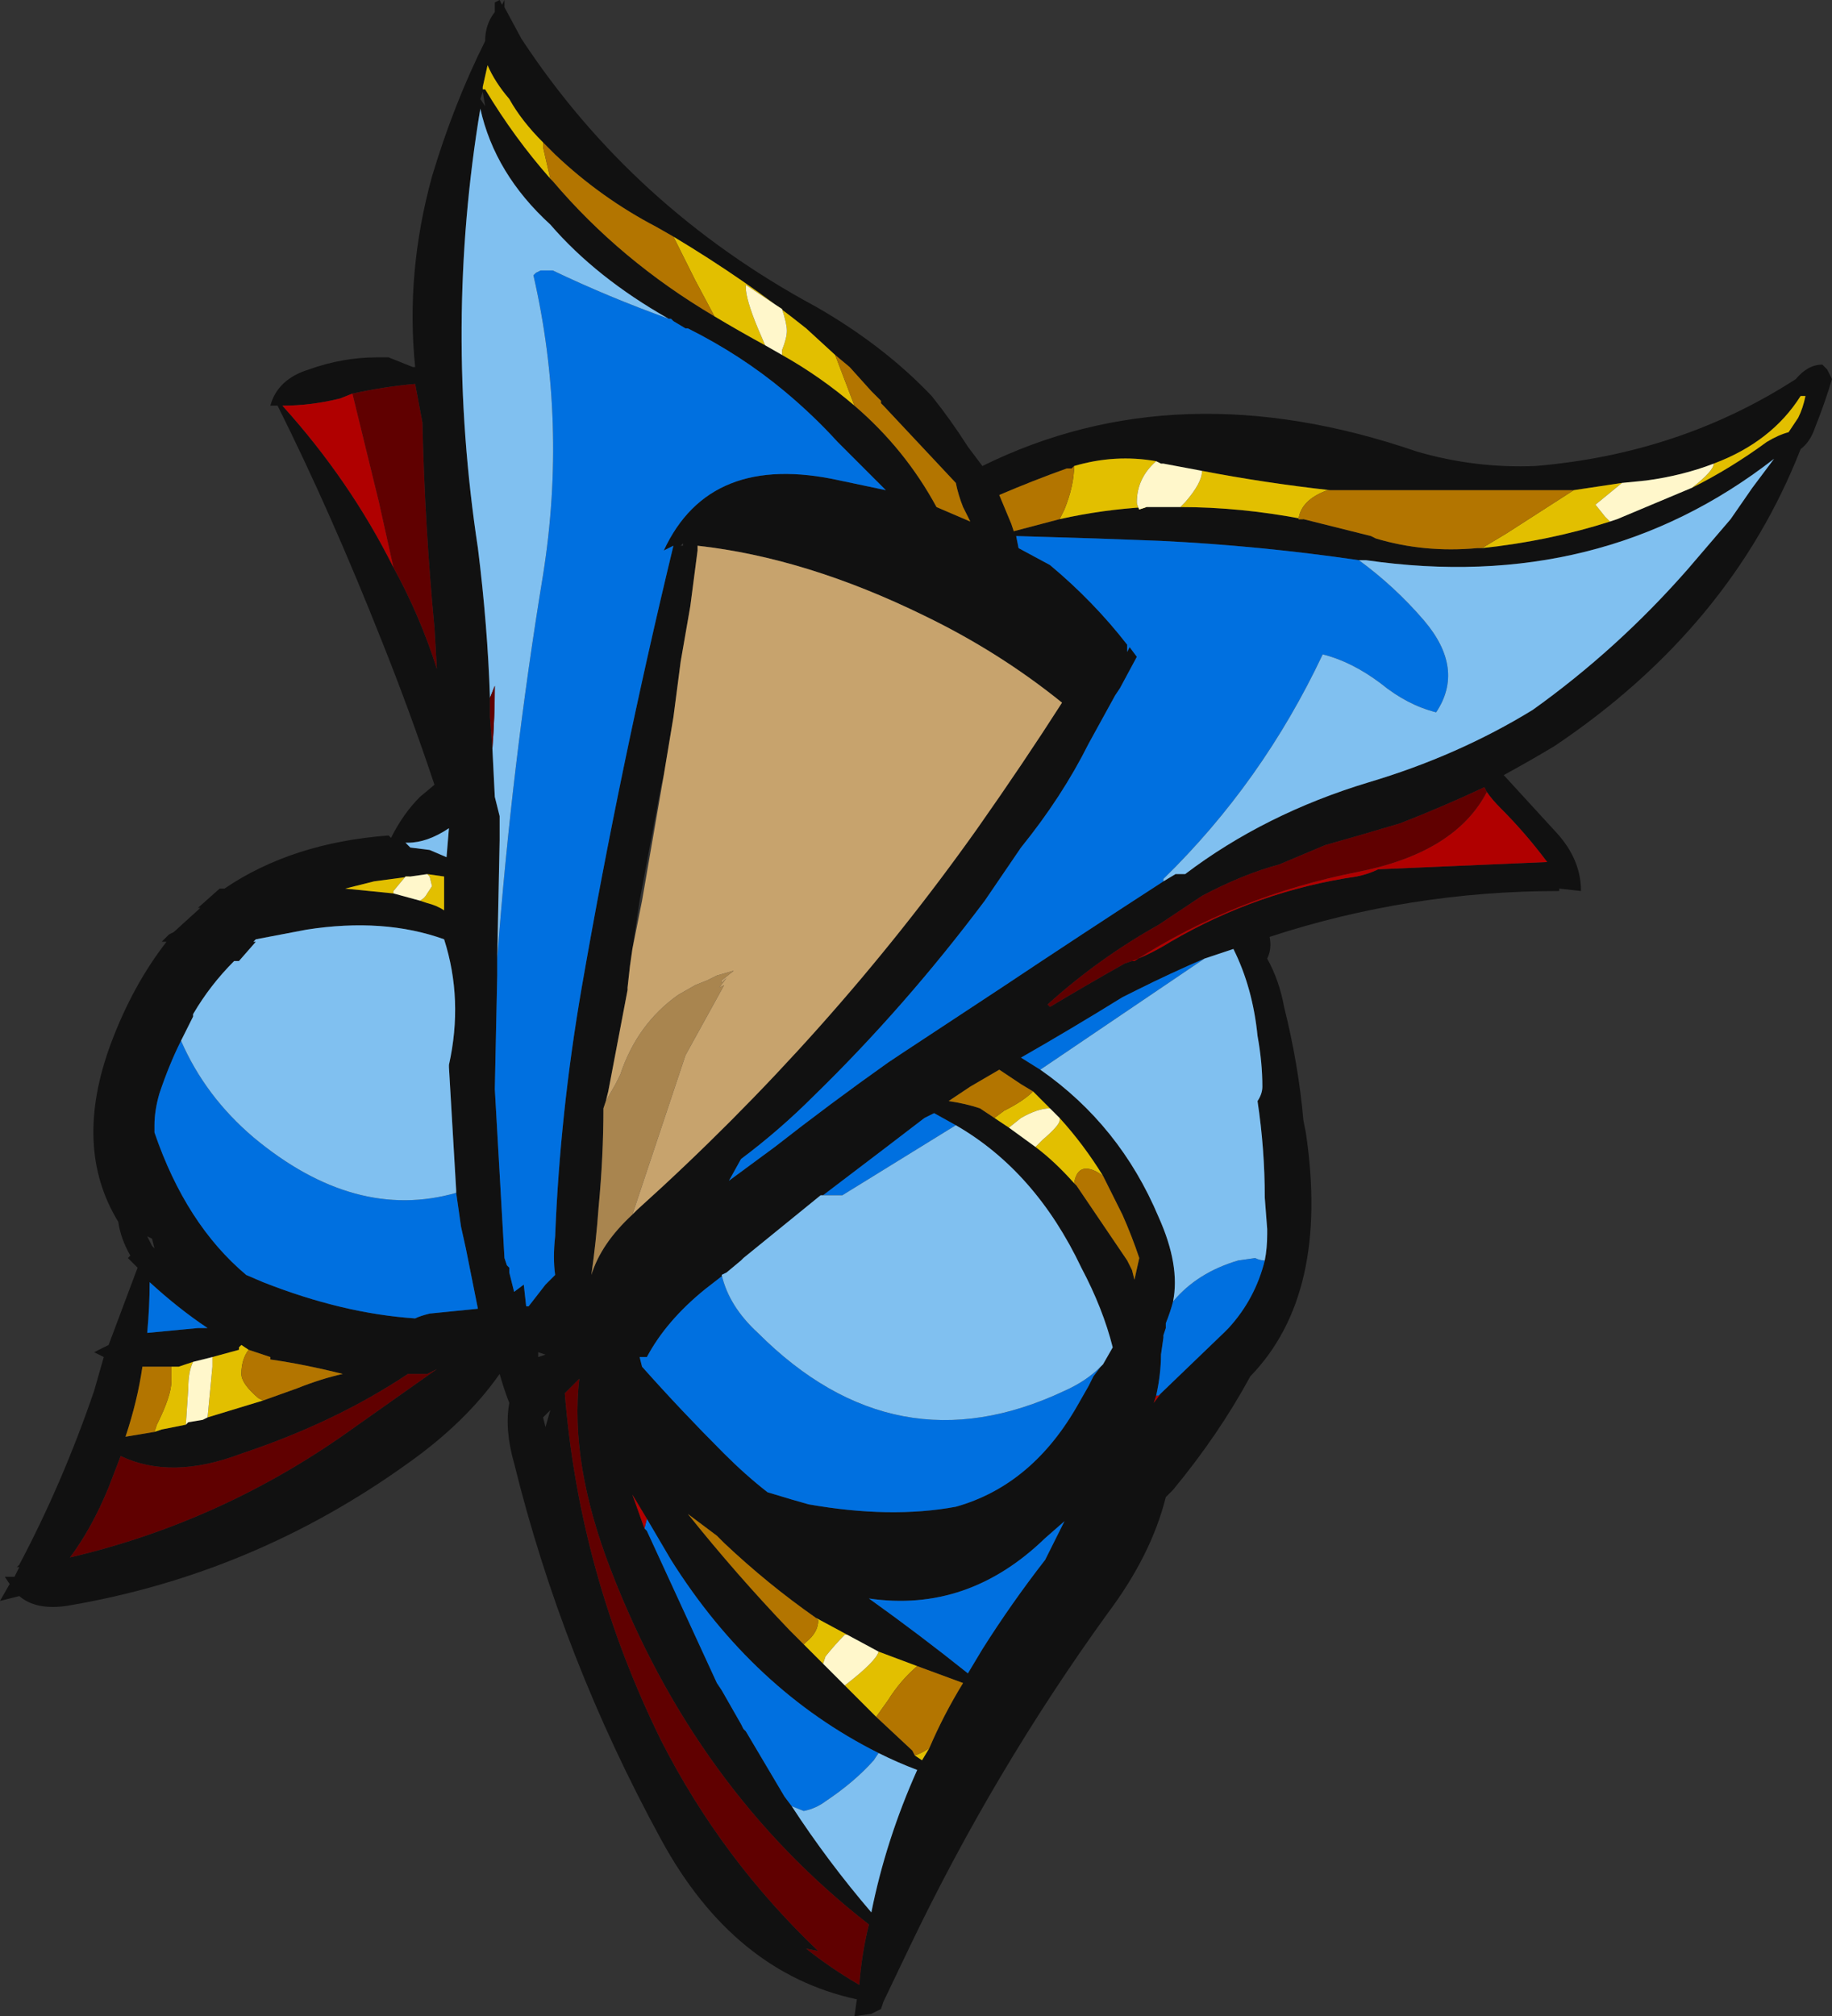 <?xml version="1.0" encoding="UTF-8" standalone="no"?>
<svg xmlns:ffdec="https://www.free-decompiler.com/flash" xmlns:xlink="http://www.w3.org/1999/xlink" ffdec:objectType="frame" height="292.25px" width="265.65px" xmlns="http://www.w3.org/2000/svg">
  <rect width="100%" height="100%" fill="#333333" stroke="none"/>
  <g transform="matrix(1.0, 0.0, 0.0, 1.0, 128.1, 163.8)">
    <use ffdec:characterId="488" height="41.75" transform="matrix(7.0, 0.0, 0.0, 7.0, -128.1, -163.8)" width="37.95" xlink:href="#shape0"/>
  </g>
  <defs>
    <g id="shape0" transform="matrix(1.0, 0.0, 0.0, 1.0, 18.3, 23.4)">
      <path d="M16.75 -13.3 Q17.55 -13.7 18.3 -14.25 18.55 -14.4 18.75 -14.45 L18.95 -14.75 Q19.05 -14.95 19.1 -15.2 L19.0 -15.2 Q18.4 -14.25 17.2 -13.8 16.55 -13.55 15.8 -13.45 L15.3 -13.4 14.3 -13.25 9.25 -13.25 Q7.9 -13.4 6.6 -13.65 L5.8 -13.8 5.75 -13.8 5.65 -13.85 Q4.8 -14.0 3.95 -13.75 L3.9 -13.7 3.8 -13.7 Q3.1 -13.45 2.4 -13.15 L2.65 -12.55 2.7 -12.4 3.65 -12.65 Q4.55 -12.85 5.45 -12.9 L6.15 -12.9 Q7.4 -12.9 8.7 -12.65 L10.1 -12.3 10.2 -12.25 Q11.2 -11.95 12.3 -12.05 L12.4 -12.05 Q13.8 -12.2 15.05 -12.6 L15.2 -12.65 16.75 -13.3 M19.65 -15.55 Q19.5 -15.05 19.3 -14.55 19.2 -14.25 19.0 -14.1 17.55 -10.4 13.9 -7.95 13.4 -7.65 12.85 -7.35 L13.95 -6.15 Q14.45 -5.6 14.45 -4.95 L14.0 -5.0 14.0 -4.95 Q10.9 -4.95 8.0 -4.0 8.05 -3.75 7.95 -3.55 8.2 -3.1 8.3 -2.55 8.6 -1.35 8.7 -0.2 L8.75 0.05 Q9.25 3.4 7.6 5.1 6.95 6.3 6.0 7.45 L5.85 7.6 Q5.55 8.8 4.65 10.0 2.3 13.25 0.55 16.9 L0.0 18.05 -0.05 18.2 -0.25 18.3 -0.6 18.35 -0.55 18.0 Q-3.1 17.45 -4.6 14.7 -6.65 10.95 -7.65 6.9 -7.85 6.2 -7.75 5.65 -7.85 5.4 -7.95 5.05 -8.65 6.05 -9.85 6.9 -13.05 9.2 -16.9 9.85 -17.55 9.95 -17.9 9.65 L-18.3 9.75 -18.1 9.4 -18.2 9.25 -18.0 9.25 -17.9 9.05 -17.95 9.05 -17.9 9.0 Q-17.0 7.3 -16.35 5.4 L-16.15 4.7 -16.35 4.6 -16.05 4.45 -15.45 2.85 -15.65 2.65 -15.6 2.6 Q-15.8 2.25 -15.85 1.9 -16.8 0.35 -16.0 -1.8 -15.55 -3.0 -14.85 -3.9 L-14.95 -3.9 -14.8 -4.05 -14.7 -4.1 -14.15 -4.6 -14.2 -4.6 -13.75 -5.0 -13.65 -5.0 Q-12.25 -5.95 -10.25 -6.1 L-10.2 -6.05 Q-9.95 -6.55 -9.6 -6.9 L-9.3 -7.15 Q-9.8 -8.65 -10.4 -10.15 -11.45 -12.8 -12.55 -15.0 L-12.7 -15.0 Q-12.55 -15.55 -11.9 -15.75 -11.2 -16.0 -10.5 -16.0 L-10.25 -16.0 -9.75 -15.8 -9.7 -15.8 Q-9.9 -17.75 -9.35 -19.75 -8.9 -21.25 -8.25 -22.55 -8.25 -22.9 -8.05 -23.15 L-8.05 -23.35 -7.95 -23.4 -7.9 -23.3 -7.85 -23.4 -7.85 -23.25 -7.5 -22.6 Q-5.2 -19.1 -1.4 -17.05 0.0 -16.25 1.0 -15.2 1.4 -14.7 1.75 -14.15 L2.05 -13.75 Q6.1 -15.75 11.05 -14.05 12.25 -13.7 13.5 -13.75 16.5 -14.0 18.9 -15.55 19.15 -15.85 19.45 -15.85 L19.55 -15.75 19.65 -15.55 M5.8 -5.15 L6.05 -5.3 6.25 -5.3 Q7.9 -6.55 10.05 -7.2 11.9 -7.75 13.45 -8.7 15.2 -9.95 16.65 -11.6 L17.55 -12.65 18.0 -13.3 18.45 -13.9 Q14.85 -11.1 10.0 -11.8 L9.85 -11.8 Q7.8 -12.1 5.75 -12.2 L4.4 -12.25 2.75 -12.3 2.8 -12.05 3.45 -11.7 Q4.35 -10.95 5.05 -10.05 L5.05 -9.9 5.1 -10.0 5.25 -9.8 4.9 -9.15 4.8 -9.0 4.25 -8.0 Q3.7 -6.9 2.85 -5.85 L2.1 -4.75 Q0.45 -2.55 -1.45 -0.7 -2.15 0.0 -2.95 0.6 L-3.2 1.05 -2.25 0.35 Q-1.1 -0.55 0.1 -1.4 L0.4 -1.6 2.45 -2.95 Q4.1 -4.05 5.8 -5.15 M-0.6 -15.0 Q0.45 -14.1 1.1 -12.9 L1.8 -12.6 1.65 -12.9 Q1.55 -13.15 1.5 -13.4 L0.0 -15.0 -0.05 -15.05 -0.05 -15.1 -0.25 -15.3 -0.7 -15.8 -1.0 -16.05 -1.6 -16.6 Q-2.85 -17.6 -4.35 -18.5 L-4.7 -18.7 Q-5.85 -19.3 -6.8 -20.2 L-7.05 -20.45 Q-7.5 -20.9 -7.75 -21.35 -8.05 -21.7 -8.2 -22.05 L-8.3 -21.6 -8.3 -21.55 -8.25 -21.55 Q-7.65 -20.55 -6.9 -19.7 L-6.85 -19.65 Q-5.45 -18.0 -3.5 -16.85 -3.0 -16.55 -2.45 -16.25 L-2.1 -16.05 Q-1.3 -15.6 -0.6 -15.0 M-5.2 1.75 L-5.1 1.65 Q-1.1 -1.95 1.95 -6.25 2.9 -7.6 3.7 -8.85 2.4 -9.9 0.85 -10.65 -1.6 -11.85 -3.85 -12.1 L-3.85 -12.0 -4.0 -10.85 -4.2 -9.7 -4.35 -8.55 -4.55 -7.35 -4.6 -7.15 -5.05 -4.75 -5.2 -3.75 -5.25 -3.4 -5.3 -2.95 -5.3 -2.9 -5.7 -0.8 -5.75 -0.6 -5.8 -0.45 Q-5.8 0.55 -5.9 1.6 -5.95 2.3 -6.05 3.0 -5.85 2.35 -5.2 1.75 M1.5 -0.1 L1.05 -0.35 0.85 -0.25 0.0 0.4 -1.25 1.35 -1.3 1.35 -2.9 2.65 -2.95 2.7 -3.25 2.95 -3.7 3.3 Q-4.5 3.95 -4.9 4.7 L-5.05 4.7 -5.0 4.9 Q-4.2 5.8 -3.3 6.7 -2.85 7.15 -2.4 7.5 L-1.9 7.65 -1.55 7.75 Q0.15 8.05 1.5 7.8 3.1 7.35 4.05 5.65 L4.25 5.3 4.35 5.1 4.5 4.9 4.55 4.85 4.75 4.5 Q4.55 3.7 4.1 2.85 3.15 0.85 1.5 -0.1 M2.3 -0.25 L2.6 -0.05 3.15 0.35 Q3.55 0.65 3.95 1.1 L4.0 1.15 5.05 2.7 5.15 2.9 5.2 3.1 5.3 2.65 Q5.15 2.2 4.95 1.75 L4.55 0.95 Q4.15 0.3 3.65 -0.25 L3.45 -0.45 3.1 -0.8 2.85 -0.95 2.4 -1.25 1.8 -0.9 1.35 -0.6 Q1.7 -0.55 2.0 -0.45 L2.3 -0.25 M6.65 -3.55 Q5.95 -3.25 5.25 -2.9 L4.95 -2.75 Q3.9 -2.1 2.85 -1.5 L3.25 -1.25 Q4.9 -0.1 5.7 1.8 6.15 2.8 6.0 3.55 5.95 3.75 5.85 4.0 L5.85 4.1 5.8 4.25 5.8 4.3 5.75 4.65 Q5.75 5.05 5.65 5.5 L5.6 5.65 5.75 5.45 7.05 4.2 7.15 4.1 Q7.7 3.5 7.9 2.7 7.95 2.45 7.95 2.15 L7.95 2.05 7.9 1.4 Q7.9 0.4 7.75 -0.6 7.85 -0.75 7.85 -0.9 7.85 -1.4 7.75 -1.95 7.65 -2.95 7.25 -3.75 L6.65 -3.55 M12.5 -7.0 L12.45 -7.1 Q11.6 -6.7 10.7 -6.35 L9.85 -6.1 9.15 -5.9 8.2 -5.5 Q7.45 -5.3 6.6 -4.85 L5.7 -4.25 Q4.45 -3.55 3.4 -2.6 L3.45 -2.55 Q4.2 -3.0 5.0 -3.45 L5.15 -3.5 Q5.55 -3.65 5.95 -3.9 7.75 -4.95 9.8 -5.25 10.05 -5.3 10.25 -5.4 L13.75 -5.55 Q13.3 -6.15 12.8 -6.65 12.6 -6.85 12.5 -7.0 M3.75 8.1 L3.35 8.45 Q1.75 10.0 -0.3 9.7 0.75 10.45 1.75 11.25 L2.05 10.75 Q2.65 9.8 3.35 8.9 3.55 8.5 3.75 8.1 M0.65 12.95 L0.8 13.05 0.95 12.8 Q1.25 12.1 1.65 11.45 L0.7 11.1 -0.1 10.8 -0.75 10.45 -1.4 10.1 Q-2.4 9.4 -3.3 8.55 L-3.45 8.4 -4.05 7.95 Q-3.05 9.2 -1.95 10.35 L-1.65 10.65 -1.25 11.05 -0.8 11.5 -0.15 12.15 0.6 12.85 0.65 12.95 M-8.25 -21.2 L-8.3 -21.5 -8.35 -21.35 -8.25 -21.2 M-4.45 -16.8 Q-5.95 -17.65 -6.9 -18.75 -8.05 -19.8 -8.35 -21.15 -9.1 -16.65 -8.4 -12.05 -8.2 -10.45 -8.15 -8.95 L-8.15 -8.55 -8.1 -7.9 -8.05 -6.9 -7.95 -6.5 -7.95 -6.0 -8.0 -3.55 -8.0 -3.2 -8.05 -0.85 -7.85 2.65 -7.8 2.8 -7.75 2.85 -7.75 2.95 -7.65 3.35 -7.45 3.2 -7.4 3.65 -7.35 3.65 -7.0 3.2 -6.8 3.0 Q-6.85 2.65 -6.8 2.2 -6.7 -0.35 -6.25 -2.95 -5.45 -7.55 -4.35 -12.1 L-4.55 -12.0 Q-3.6 -14.05 -0.9 -13.45 L0.05 -13.25 -0.95 -14.25 Q-1.45 -14.8 -2.05 -15.3 -2.95 -16.05 -4.05 -16.6 L-4.1 -16.6 -4.35 -16.75 -4.4 -16.8 -4.45 -16.8 M-11.0 -15.25 L-11.25 -15.15 Q-11.85 -15.0 -12.45 -15.0 -11.05 -13.45 -10.15 -11.65 -9.6 -10.65 -9.25 -9.55 L-9.3 -10.4 Q-9.5 -12.5 -9.55 -14.65 L-9.7 -15.45 Q-10.3 -15.4 -11.0 -15.25 M-8.85 1.3 L-8.85 1.25 -9.0 -1.3 -9.0 -1.35 Q-8.7 -2.7 -9.1 -3.95 -10.35 -4.4 -11.95 -4.15 L-13.0 -3.95 -13.05 -3.9 -13.0 -3.9 -13.35 -3.5 -13.45 -3.5 Q-13.95 -3.0 -14.3 -2.4 L-14.3 -2.35 -14.55 -1.85 Q-14.8 -1.35 -15.0 -0.75 -15.1 -0.4 -15.1 -0.1 L-15.1 0.05 Q-14.45 1.95 -13.2 3.0 L-12.85 3.15 Q-11.2 3.8 -9.7 3.9 -9.6 3.85 -9.4 3.8 L-8.4 3.7 -8.65 2.45 -8.75 2.0 -8.85 1.3 M-4.15 -12.15 L-4.15 -12.1 -4.2 -12.1 -4.15 -12.15 M-9.4 -5.8 L-9.05 -5.65 -9.0 -6.25 Q-9.45 -5.95 -9.85 -5.95 L-9.9 -5.95 -9.8 -5.85 -9.4 -5.8 M-9.8 -5.25 L-10.55 -5.15 -11.15 -5.0 -10.15 -4.9 -9.6 -4.75 -9.45 -4.7 Q-9.25 -4.65 -9.1 -4.55 L-9.1 -5.25 -9.45 -5.3 -9.8 -5.25 M-9.25 4.95 L-9.45 5.05 -9.85 5.05 Q-11.35 6.05 -13.3 6.7 -14.75 7.25 -15.8 6.75 L-16.05 7.4 Q-16.4 8.25 -16.85 8.85 -13.65 8.1 -10.95 6.15 L-9.25 4.95 M-7.15 4.7 L-7.0 4.65 -7.15 4.6 -7.15 4.7 M-7.0 6.15 L-6.9 5.8 -7.05 5.95 -7.0 6.15 M-6.6 5.45 Q-6.3 9.2 -4.6 12.65 -3.35 15.1 -1.35 17.0 L-1.6 16.95 Q-1.1 17.35 -0.5 17.7 -0.45 17.05 -0.3 16.45 -3.9 13.65 -5.65 9.1 -6.5 6.9 -6.3 5.15 L-6.6 5.45 M-4.9 8.05 L-5.2 7.55 -4.95 8.25 -4.9 8.3 -3.45 11.45 -3.35 11.6 -2.95 12.3 -2.9 12.4 -2.85 12.45 -2.05 13.8 -1.9 14.0 Q-1.15 15.15 -0.25 16.2 0.05 14.7 0.7 13.25 0.3 13.1 -0.1 12.9 -2.7 11.6 -4.4 8.9 L-4.9 8.05 M-15.15 2.25 L-15.25 2.2 -15.15 2.4 -15.1 2.45 -15.15 2.25 M-15.1 6.25 L-14.95 6.2 -14.45 6.1 -14.4 6.05 -14.1 6.0 -14.0 5.95 -12.85 5.6 -12.15 5.35 Q-11.65 5.15 -11.2 5.05 -12.0 4.85 -12.7 4.75 L-12.7 4.7 -13.15 4.55 -13.3 4.45 -13.35 4.5 -13.35 4.55 -13.9 4.7 -14.3 4.8 -14.6 4.9 -14.75 4.9 -15.35 4.9 Q-15.45 5.6 -15.7 6.35 L-15.1 6.25 M-14.0 4.1 Q-14.6 3.7 -15.2 3.15 -15.2 3.65 -15.25 4.2 L-14.2 4.1 -14.0 4.1" fill="#111111" fill-rule="evenodd" stroke="none"/>
      <path d="M9.85 -11.8 Q10.6 -11.25 11.2 -10.55 12.05 -9.55 11.45 -8.65 10.85 -8.8 10.3 -9.25 9.7 -9.7 9.1 -9.85 7.85 -7.2 5.8 -5.2 L5.8 -5.15 Q4.1 -4.05 2.45 -2.95 L0.4 -1.6 0.1 -1.4 Q-1.1 -0.55 -2.25 0.35 L-3.2 1.05 -2.95 0.6 Q-2.15 0.0 -1.45 -0.7 0.45 -2.55 2.1 -4.75 L2.85 -5.85 Q3.7 -6.9 4.25 -8.0 L4.8 -9.0 4.9 -9.15 5.25 -9.8 5.1 -10.0 5.05 -9.9 5.05 -10.05 Q4.35 -10.95 3.45 -11.7 L2.8 -12.05 2.75 -12.3 4.4 -12.25 5.75 -12.2 Q7.8 -12.1 9.85 -11.8 M-1.3 1.35 L-1.25 1.35 0.0 0.4 0.85 -0.25 1.05 -0.35 1.5 -0.1 -0.85 1.35 -1.3 1.35 M4.5 4.9 L4.35 5.1 4.25 5.3 4.05 5.65 Q3.1 7.35 1.5 7.8 0.15 8.05 -1.55 7.75 L-1.9 7.65 -2.4 7.5 Q-2.85 7.15 -3.3 6.7 -4.2 5.8 -5.0 4.9 L-5.05 4.7 -4.9 4.7 Q-4.5 3.95 -3.7 3.3 L-3.25 2.95 -3.35 3.0 Q-3.2 3.65 -2.6 4.2 0.25 7.05 3.75 5.4 4.2 5.2 4.5 4.9 M3.25 -1.25 L2.85 -1.5 Q3.9 -2.1 4.95 -2.75 L5.25 -2.9 Q5.95 -3.25 6.65 -3.55 L3.25 -1.25 M7.9 2.7 Q7.7 3.5 7.15 4.1 L7.05 4.2 5.75 5.45 5.7 5.5 5.65 5.5 Q5.75 5.05 5.75 4.65 L5.8 4.3 5.8 4.25 5.85 4.1 5.85 4.0 Q5.95 3.75 6.0 3.55 6.5 2.95 7.35 2.7 L7.7 2.65 Q7.8 2.7 7.9 2.7 M3.75 8.1 Q3.55 8.5 3.35 8.9 2.65 9.8 2.05 10.75 L1.75 11.25 Q0.75 10.45 -0.3 9.7 1.75 10.0 3.35 8.45 L3.75 8.1 M-8.0 -3.55 Q-7.7 -7.55 -7.05 -11.5 -6.55 -14.65 -7.25 -17.7 L-7.2 -17.75 -7.1 -17.8 -6.85 -17.8 Q-5.7 -17.25 -4.45 -16.8 L-4.4 -16.8 -4.35 -16.75 -4.1 -16.6 -4.05 -16.6 Q-2.95 -16.05 -2.05 -15.3 -1.45 -14.8 -0.95 -14.25 L0.05 -13.25 -0.9 -13.45 Q-3.6 -14.05 -4.55 -12.0 L-4.35 -12.1 Q-5.45 -7.55 -6.25 -2.95 -6.7 -0.35 -6.8 2.2 -6.85 2.65 -6.8 3.0 L-7.0 3.2 -7.35 3.65 -7.4 3.65 -7.45 3.2 -7.65 3.35 -7.75 2.95 -7.75 2.85 -7.8 2.8 -7.85 2.65 -8.05 -0.85 -8.0 -3.2 -8.0 -3.55 M-14.55 -1.85 Q-14.05 -0.7 -13.05 0.15 -10.95 1.9 -8.85 1.3 L-8.75 2.0 -8.65 2.45 -8.4 3.7 -9.4 3.8 Q-9.6 3.85 -9.7 3.9 -11.2 3.8 -12.85 3.15 L-13.2 3.0 Q-14.45 1.95 -15.1 0.05 L-15.1 -0.1 Q-15.1 -0.4 -15.0 -0.75 -14.8 -1.35 -14.55 -1.85 M-4.95 8.25 L-4.9 8.05 -4.4 8.9 Q-2.7 11.6 -0.1 12.9 L-0.2 13.05 Q-0.6 13.5 -1.2 13.9 -1.4 14.05 -1.65 14.1 L-1.9 14.0 -2.05 13.8 -2.85 12.45 -2.9 12.4 -2.95 12.3 -3.35 11.6 -3.45 11.45 -4.9 8.3 -4.95 8.25 M-14.0 4.1 L-14.2 4.1 -15.25 4.2 Q-15.2 3.65 -15.2 3.15 -14.6 3.7 -14.0 4.1" fill="#0070e0" fill-rule="evenodd" stroke="none"/>
      <path d="M9.85 -11.8 L10.0 -11.8 Q14.85 -11.1 18.45 -13.9 L18.0 -13.3 17.55 -12.65 16.65 -11.6 Q15.2 -9.95 13.45 -8.7 11.9 -7.75 10.05 -7.2 7.9 -6.55 6.25 -5.3 L6.05 -5.3 5.8 -5.15 5.8 -5.2 Q7.85 -7.2 9.1 -9.85 9.7 -9.7 10.3 -9.25 10.85 -8.8 11.45 -8.65 12.05 -9.55 11.2 -10.55 10.6 -11.25 9.85 -11.8 M1.5 -0.1 Q3.15 0.85 4.1 2.85 4.55 3.7 4.75 4.5 L4.55 4.85 4.5 4.9 Q4.2 5.2 3.75 5.4 0.25 7.05 -2.6 4.2 -3.2 3.65 -3.35 3.0 L-3.25 2.95 -2.95 2.7 -2.9 2.65 -1.3 1.35 -0.85 1.35 1.5 -0.1 M3.25 -1.25 L6.65 -3.55 7.25 -3.75 Q7.65 -2.95 7.75 -1.95 7.85 -1.4 7.85 -0.9 7.85 -0.75 7.75 -0.6 7.9 0.4 7.9 1.4 L7.95 2.05 7.95 2.15 Q7.95 2.45 7.9 2.7 7.8 2.7 7.7 2.65 L7.35 2.7 Q6.5 2.95 6.0 3.55 6.15 2.8 5.7 1.8 4.9 -0.1 3.25 -1.25 M-4.45 -16.8 Q-5.7 -17.25 -6.85 -17.8 L-7.1 -17.8 -7.2 -17.75 -7.25 -17.7 Q-6.55 -14.65 -7.05 -11.5 -7.7 -7.55 -8.0 -3.55 L-7.95 -6.0 -7.95 -6.5 -8.05 -6.9 -8.1 -7.9 Q-8.05 -8.55 -8.05 -9.2 L-8.15 -8.95 Q-8.2 -10.45 -8.4 -12.05 -9.1 -16.65 -8.35 -21.15 -8.05 -19.8 -6.9 -18.75 -5.95 -17.65 -4.45 -16.8 M-14.55 -1.85 L-14.3 -2.35 -14.3 -2.4 Q-13.95 -3.0 -13.45 -3.5 L-13.35 -3.5 -13.0 -3.9 -13.05 -3.9 -13.0 -3.95 -11.95 -4.15 Q-10.35 -4.4 -9.1 -3.95 -8.7 -2.7 -9.0 -1.35 L-9.0 -1.3 -8.85 1.25 -8.85 1.3 Q-10.95 1.9 -13.05 0.15 -14.05 -0.7 -14.55 -1.85 M-9.4 -5.8 L-9.8 -5.85 -9.9 -5.95 -9.85 -5.95 Q-9.45 -5.95 -9.0 -6.25 L-9.05 -5.65 -9.4 -5.8 M-1.9 14.0 L-1.65 14.1 Q-1.4 14.05 -1.2 13.9 -0.6 13.5 -0.2 13.05 L-0.1 12.9 Q0.3 13.1 0.7 13.25 0.05 14.7 -0.25 16.2 -1.15 15.15 -1.9 14.0" fill="#80c0f0" fill-rule="evenodd" stroke="none"/>
      <path d="M5.15 -3.5 L5.0 -3.45 Q4.2 -3.0 3.45 -2.55 L3.4 -2.6 Q4.45 -3.55 5.7 -4.25 L6.6 -4.85 Q7.45 -5.3 8.2 -5.5 L9.15 -5.9 9.85 -6.1 10.7 -6.35 Q11.6 -6.7 12.45 -7.1 L12.5 -7.0 Q11.85 -5.75 9.85 -5.35 7.3 -4.85 5.2 -3.5 L5.15 -3.5 M-8.15 -8.95 L-8.05 -9.2 Q-8.05 -8.55 -8.1 -7.9 L-8.15 -8.55 -8.15 -8.95 M-11.0 -15.25 Q-10.3 -15.4 -9.7 -15.45 L-9.55 -14.65 Q-9.5 -12.5 -9.3 -10.4 L-9.25 -9.55 Q-9.6 -10.65 -10.15 -11.65 L-10.45 -13.0 -11.0 -15.25 M-9.25 4.95 L-10.95 6.15 Q-13.65 8.1 -16.85 8.85 -16.4 8.25 -16.05 7.4 L-15.8 6.75 Q-14.75 7.25 -13.3 6.7 -11.35 6.05 -9.85 5.05 L-9.45 5.05 -9.25 4.95 M-6.6 5.45 L-6.3 5.15 Q-6.5 6.9 -5.65 9.1 -3.9 13.65 -0.3 16.45 -0.45 17.05 -0.5 17.7 -1.1 17.35 -1.6 16.95 L-1.35 17.0 Q-3.35 15.1 -4.6 12.65 -6.3 9.2 -6.6 5.45" fill="#600000" fill-rule="evenodd" stroke="none"/>
      <path d="M5.75 5.45 L5.6 5.65 5.65 5.5 5.7 5.5 5.75 5.45 M5.15 -3.5 L5.2 -3.5 Q7.3 -4.85 9.85 -5.35 11.85 -5.75 12.5 -7.0 12.6 -6.85 12.8 -6.65 13.3 -6.15 13.75 -5.55 L10.25 -5.4 Q10.05 -5.3 9.8 -5.25 7.75 -4.95 5.95 -3.9 5.55 -3.65 5.15 -3.5 M-10.15 -11.65 Q-11.05 -13.45 -12.45 -15.0 -11.85 -15.0 -11.25 -15.15 L-11.0 -15.25 -10.45 -13.0 -10.15 -11.65 M-4.9 8.05 L-4.95 8.25 -5.2 7.55 -4.9 8.05" fill="#b00000" fill-rule="evenodd" stroke="none"/>
      <path d="M-5.75 -0.6 L-5.55 -0.95 -5.45 -1.15 Q-5.1 -2.2 -4.25 -2.8 L-3.9 -3.0 -3.65 -3.1 -3.45 -3.2 -3.1 -3.3 -3.35 -3.1 -3.35 -3.05 -3.25 -3.15 -3.4 -2.95 -3.3 -3.0 -4.1 -1.55 -5.2 1.75 Q-5.85 2.35 -6.05 3.0 -5.95 2.3 -5.9 1.6 -5.8 0.55 -5.8 -0.45 L-5.75 -0.6" fill="#a9854f" fill-rule="evenodd" stroke="none"/>
      <path d="M-4.55 -7.35 L-4.35 -8.55 -4.2 -9.7 -4.0 -10.85 -3.85 -12.0 -3.85 -12.1 Q-1.6 -11.85 0.85 -10.65 2.4 -9.9 3.7 -8.85 2.9 -7.6 1.95 -6.25 -1.1 -1.95 -5.1 1.65 L-5.2 1.75 -4.1 -1.55 -3.3 -3.0 -3.4 -2.95 -3.25 -3.15 -3.35 -3.05 -3.35 -3.1 -3.1 -3.3 -3.45 -3.2 -3.65 -3.1 -3.9 -3.0 -4.25 -2.8 Q-5.1 -2.2 -5.45 -1.15 L-5.55 -0.95 -5.75 -0.6 -5.7 -0.8 -5.3 -2.9 -5.3 -2.95 -5.25 -3.4 -5.2 -3.75 -5.0 -4.75 -4.55 -7.35" fill="#c7a36d" fill-rule="evenodd" stroke="none"/>
      <path d="M17.2 -13.8 Q18.4 -14.25 19.0 -15.2 L19.1 -15.2 Q19.05 -14.95 18.95 -14.75 L18.75 -14.45 Q18.55 -14.4 18.3 -14.25 17.55 -13.7 16.75 -13.3 17.2 -13.65 17.2 -13.8 M15.05 -12.6 Q13.8 -12.2 12.4 -12.05 L12.9 -12.35 14.3 -13.25 15.3 -13.4 14.75 -12.95 14.95 -12.7 15.05 -12.6 M8.7 -12.65 Q7.4 -12.9 6.15 -12.9 L6.25 -13.0 Q6.6 -13.4 6.6 -13.65 7.9 -13.4 9.25 -13.25 L9.2 -13.25 Q8.65 -13.05 8.6 -12.65 L8.7 -12.65 M5.45 -12.9 Q4.55 -12.85 3.65 -12.65 L3.75 -12.85 Q3.95 -13.35 3.95 -13.75 4.8 -14.0 5.65 -13.85 5.25 -13.5 5.25 -13.0 5.25 -12.95 5.3 -12.85 L5.45 -12.9 M-1.0 -16.05 L-0.6 -15.0 Q-1.3 -15.6 -2.1 -16.05 L-2.1 -16.15 Q-2.0 -16.4 -2.0 -16.55 -2.0 -16.7 -2.1 -17.0 L-2.85 -17.5 -2.85 -17.45 Q-2.85 -17.2 -2.6 -16.6 L-2.45 -16.25 Q-3.0 -16.55 -3.5 -16.85 L-3.9 -17.6 -4.35 -18.5 Q-2.85 -17.6 -1.6 -16.6 L-1.0 -16.05 M-6.9 -19.7 Q-7.65 -20.55 -8.25 -21.55 L-8.3 -21.55 -8.3 -21.6 -8.2 -22.05 Q-8.05 -21.7 -7.75 -21.35 -7.5 -20.9 -7.05 -20.45 L-7.05 -20.35 -6.9 -19.7 M2.6 -0.05 L2.3 -0.25 2.5 -0.4 Q2.9 -0.6 3.1 -0.8 L3.45 -0.45 Q3.2 -0.45 2.85 -0.25 L2.6 -0.05 M3.15 0.35 L3.3 0.2 Q3.65 -0.1 3.65 -0.2 L3.65 -0.25 Q4.15 0.3 4.55 0.95 4.35 0.8 4.2 0.8 4.0 0.8 3.95 1.1 3.55 0.65 3.15 0.35 M0.95 12.8 L0.8 13.05 0.65 12.95 Q0.8 12.9 0.95 12.8 M-0.15 12.15 L-0.8 11.5 Q-0.15 11.0 -0.1 10.8 L0.7 11.1 Q0.35 11.4 0.1 11.8 L-0.15 12.15 M-1.25 11.05 L-1.65 10.65 -1.6 10.6 Q-1.35 10.4 -1.35 10.15 L-1.4 10.1 -0.75 10.45 -0.8 10.45 Q-1.0 10.65 -1.2 10.9 L-1.25 11.05 M-9.8 -5.25 L-9.9 -5.25 -10.15 -4.95 -10.15 -4.9 -11.15 -5.0 -10.55 -5.15 -9.8 -5.25 M-9.6 -4.75 Q-9.5 -4.8 -9.45 -4.9 L-9.35 -5.05 -9.4 -5.25 -9.45 -5.3 -9.1 -5.25 -9.1 -4.55 Q-9.25 -4.65 -9.45 -4.7 L-9.6 -4.75 M-15.1 6.25 L-15.05 6.1 Q-14.75 5.5 -14.75 5.2 L-14.75 4.9 -14.6 4.9 -14.3 4.8 Q-14.4 5.0 -14.4 5.35 L-14.45 6.1 -14.95 6.2 -15.1 6.25 M-12.85 5.6 L-14.0 5.95 -13.9 4.9 -13.9 4.7 -13.35 4.55 -13.35 4.5 -13.3 4.45 -13.15 4.55 Q-13.3 4.75 -13.3 5.05 -13.3 5.25 -12.95 5.55 L-12.85 5.6" fill="#e2bf00" fill-rule="evenodd" stroke="none"/>
      <path d="M12.4 -12.05 L12.3 -12.05 Q11.2 -11.95 10.2 -12.25 L10.1 -12.3 8.7 -12.65 8.6 -12.65 Q8.65 -13.05 9.2 -13.25 L9.25 -13.25 14.3 -13.25 12.9 -12.35 12.4 -12.05 M3.65 -12.65 L2.7 -12.4 2.65 -12.55 2.4 -13.15 Q3.1 -13.45 3.8 -13.7 L3.9 -13.7 3.95 -13.75 Q3.95 -13.35 3.75 -12.85 L3.65 -12.65 M-1.0 -16.05 L-0.7 -15.8 -0.25 -15.3 -0.05 -15.1 -0.05 -15.05 0.0 -15.0 1.5 -13.4 Q1.55 -13.15 1.65 -12.9 L1.8 -12.6 1.1 -12.9 Q0.45 -14.1 -0.6 -15.0 L-1.0 -16.05 M-3.5 -16.85 Q-5.45 -18.0 -6.85 -19.65 L-6.9 -19.7 -7.05 -20.35 -7.05 -20.45 -6.8 -20.2 Q-5.85 -19.3 -4.7 -18.7 L-4.35 -18.5 -3.9 -17.6 -3.5 -16.85 M3.1 -0.8 Q2.9 -0.6 2.5 -0.4 L2.3 -0.25 2.0 -0.45 Q1.7 -0.55 1.35 -0.6 L1.8 -0.9 2.4 -1.25 2.85 -0.95 3.1 -0.8 M4.55 0.95 L4.95 1.75 Q5.15 2.2 5.3 2.65 L5.2 3.1 5.15 2.9 5.05 2.7 4.0 1.15 3.95 1.1 Q4.0 0.8 4.2 0.8 4.35 0.8 4.55 0.95 M0.95 12.8 Q0.8 12.9 0.65 12.95 L0.6 12.85 -0.15 12.15 0.1 11.8 Q0.35 11.4 0.7 11.1 L1.65 11.45 Q1.25 12.1 0.95 12.8 M-1.65 10.65 L-1.95 10.35 Q-3.05 9.2 -4.05 7.95 L-3.45 8.4 -3.3 8.55 Q-2.4 9.4 -1.4 10.1 L-1.35 10.15 Q-1.35 10.4 -1.6 10.6 L-1.65 10.65 M-14.75 4.9 L-14.75 5.2 Q-14.75 5.5 -15.05 6.1 L-15.1 6.25 -15.7 6.35 Q-15.45 5.6 -15.35 4.9 L-14.75 4.9 M-13.15 4.55 L-12.7 4.7 -12.7 4.75 Q-12.0 4.85 -11.2 5.05 -11.65 5.15 -12.15 5.35 L-12.85 5.6 -12.95 5.55 Q-13.3 5.25 -13.3 5.05 -13.3 4.75 -13.15 4.55" fill="#b37500" fill-rule="evenodd" stroke="none"/>
      <path d="M17.2 -13.8 Q17.2 -13.65 16.75 -13.3 L15.2 -12.65 15.05 -12.6 14.95 -12.7 14.75 -12.95 15.3 -13.4 15.8 -13.45 Q16.55 -13.55 17.2 -13.8 M6.15 -12.9 L5.45 -12.9 5.3 -12.85 Q5.25 -12.95 5.25 -13.0 5.25 -13.5 5.65 -13.85 L5.75 -13.8 5.8 -13.8 6.6 -13.65 Q6.6 -13.4 6.25 -13.0 L6.15 -12.9 M-2.1 -16.05 L-2.45 -16.25 -2.6 -16.6 Q-2.85 -17.2 -2.85 -17.45 L-2.85 -17.5 -2.1 -17.0 Q-2.0 -16.7 -2.0 -16.55 -2.0 -16.4 -2.1 -16.15 L-2.1 -16.05 M2.6 -0.05 L2.85 -0.25 Q3.2 -0.45 3.45 -0.45 L3.65 -0.25 3.65 -0.2 Q3.65 -0.1 3.3 0.2 L3.15 0.35 2.6 -0.05 M-0.8 11.5 L-1.25 11.05 -1.2 10.9 Q-1.0 10.65 -0.8 10.45 L-0.75 10.45 -0.1 10.8 Q-0.15 11.0 -0.8 11.5 M-10.15 -4.9 L-10.15 -4.95 -9.9 -5.25 -9.8 -5.25 -9.45 -5.3 -9.4 -5.25 -9.35 -5.05 -9.45 -4.9 Q-9.5 -4.8 -9.6 -4.75 L-10.15 -4.9 M-14.45 6.1 L-14.4 5.35 Q-14.4 5.0 -14.3 4.8 L-13.9 4.7 -13.9 4.9 -14.0 5.95 -14.1 6.0 -14.4 6.05 -14.45 6.1" fill="#fff7cb" fill-rule="evenodd" stroke="none"/>
    </g>
  </defs>
</svg>
